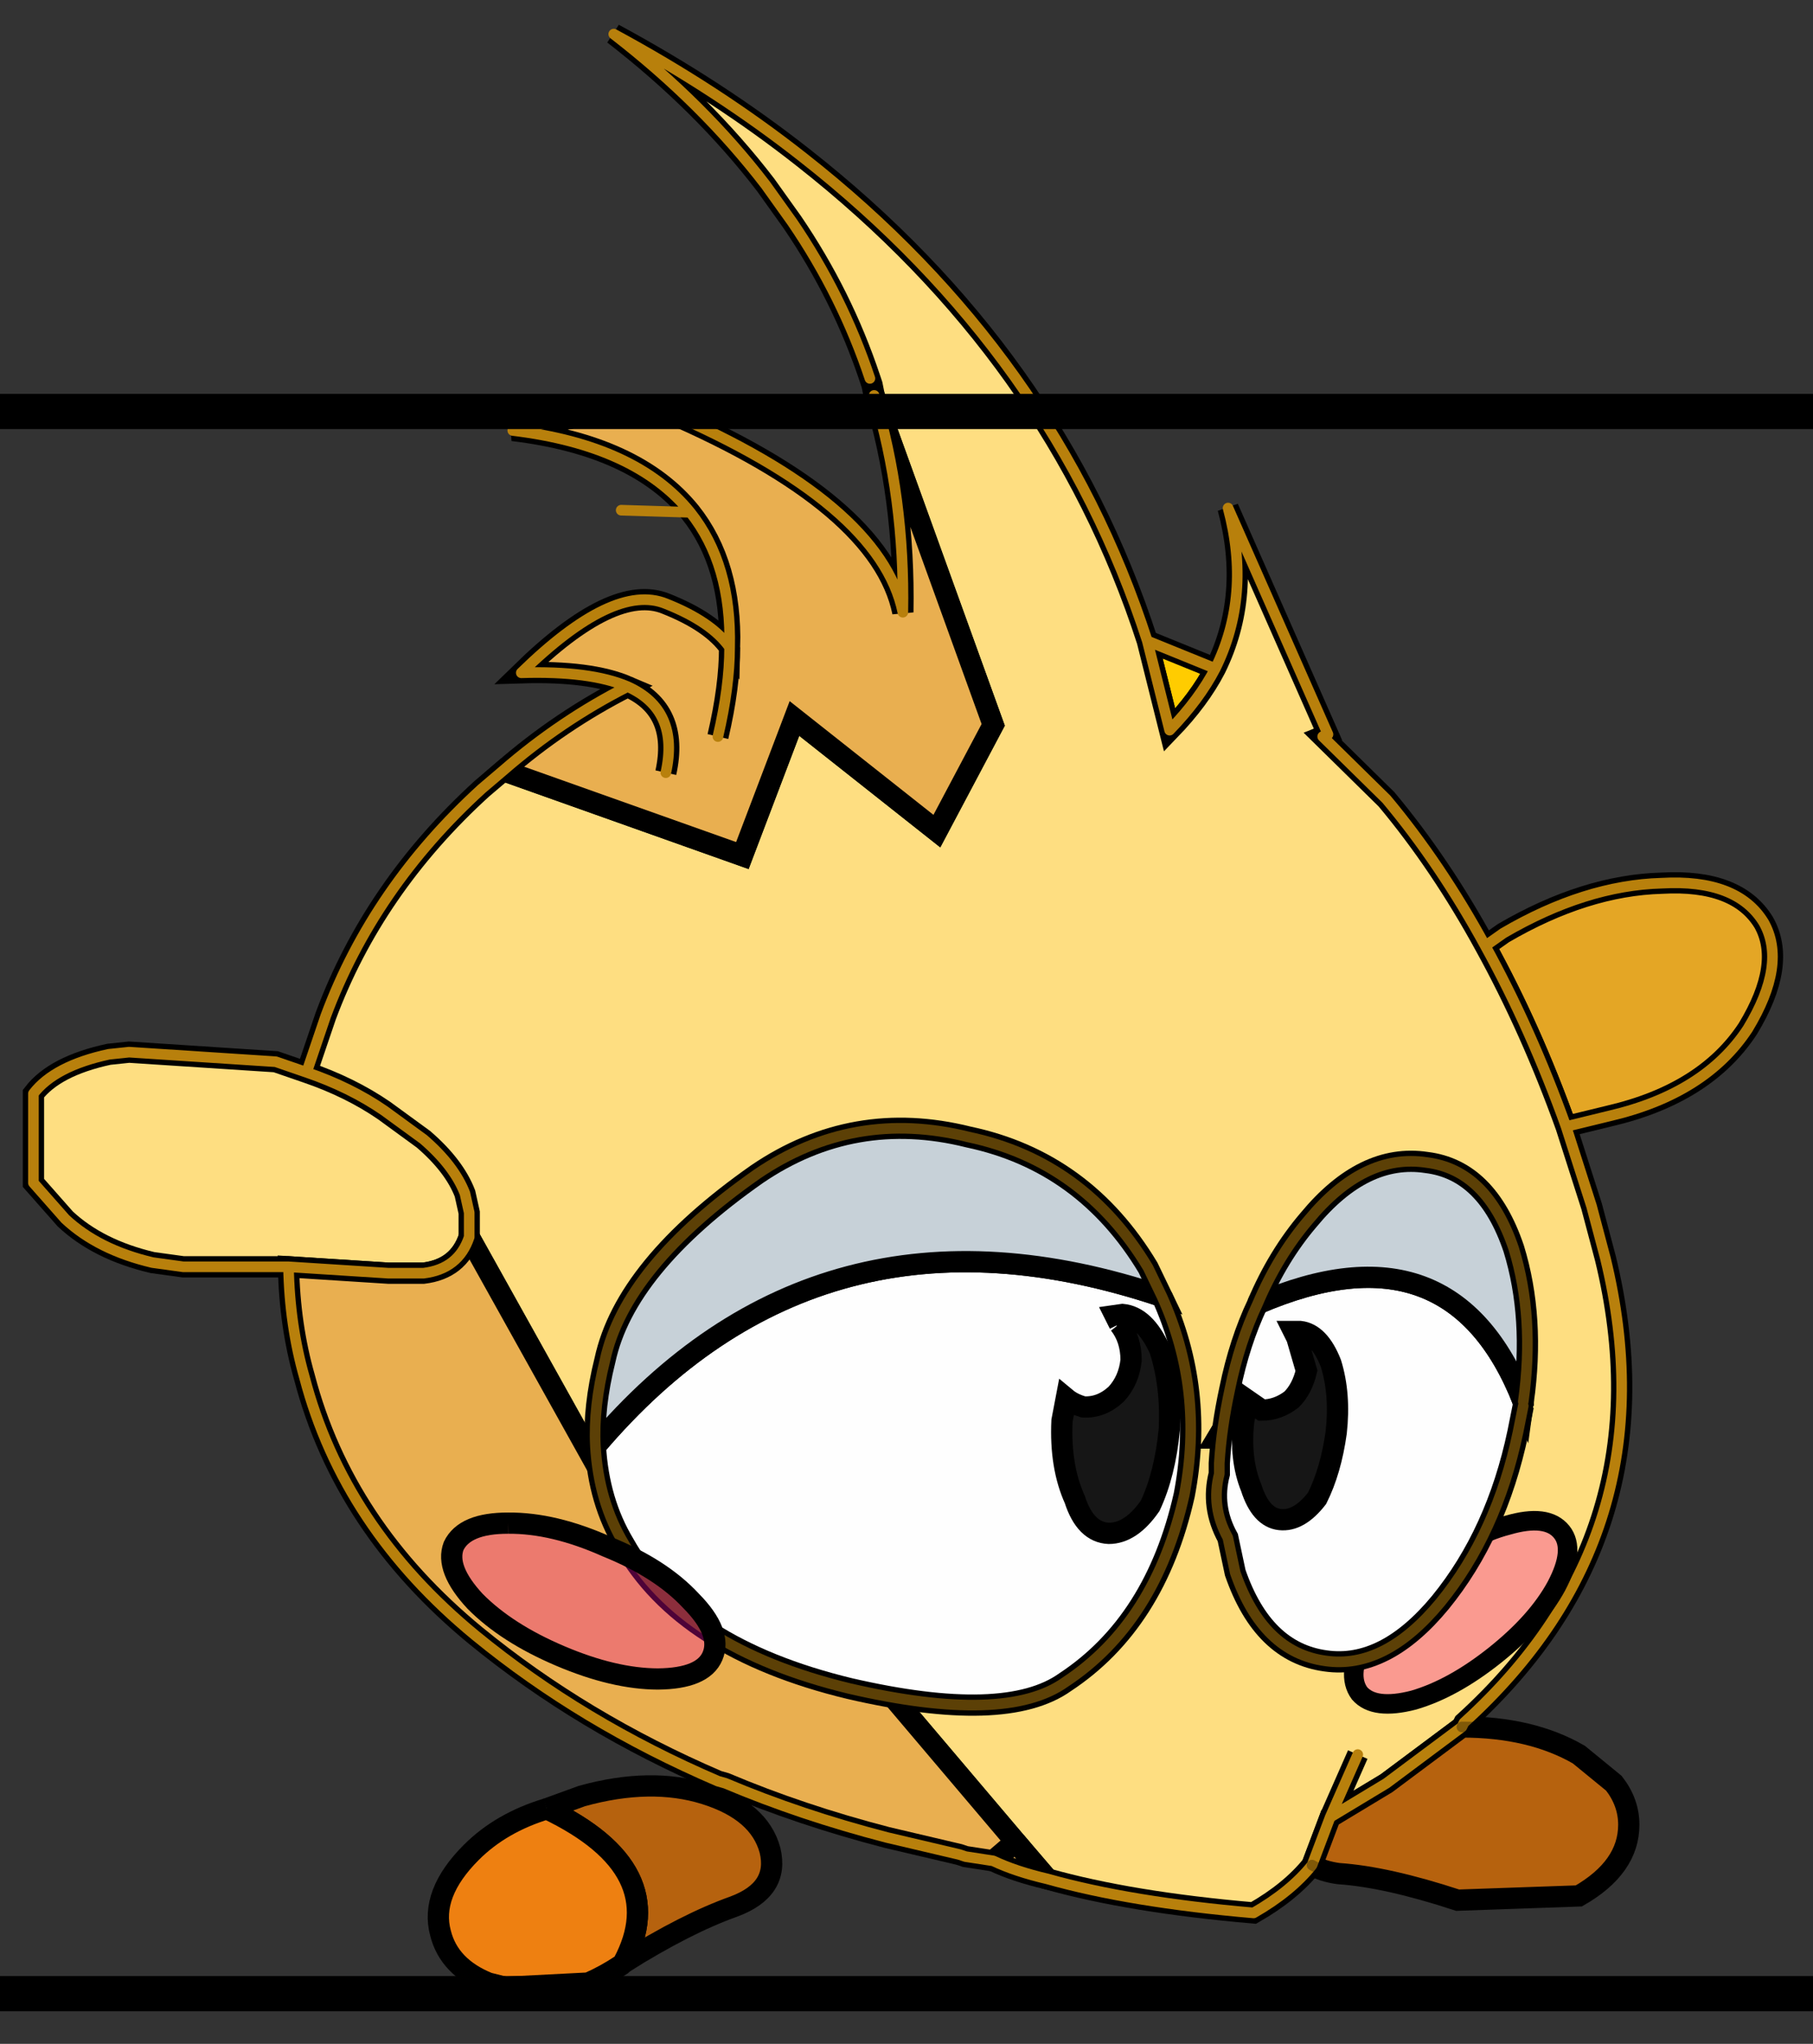 <svg width="149" height="168" xmlns="http://www.w3.org/2000/svg" xmlns:xlink="http://www.w3.org/1999/xlink"><rect width="100%" height="100%" fill="#333333" stroke="none"/><defs><path fill-rule="evenodd" fill-opacity=".322" fill="#f40bae" d="M4.7-1.95q1.9.8 1.95 2-.05 1.15-1.95 2-1.95.8-4.7.8t-4.65-.8Q-6.6 1.2-6.6.05q0-1.2 1.95-2 1.9-.85 4.65-.8 2.75-.05 4.7.8" transform="translate(6.6 2.75)" id="c"/><path fill-rule="evenodd" fill-opacity="0" fill="#f0f" d="M0 0h102.95v45H0V0" id="a"/><g id="b"><path stroke-opacity="0" stroke-linejoin="round" stroke-linecap="round" stroke="#f0f" fill="none" d="M187.95-293.5v380h-380v-380h380M92.95.6H-97" transform="translate(192.55 294)"/><path stroke-opacity="0" stroke-linejoin="round" stroke-linecap="round" stroke="#f0f" fill="none" d="m187.95-293.5-190 190 190 190m-380-380 190 190L-192 86.5" transform="translate(192.55 294)"/><path fill-rule="evenodd" fill="#e4a625" d="m22.65-103 .85-.6q3.85-2.25 7.45-2.35 3.55-.2 4.8 1.85 1.1 1.95-.75 5-2 3.05-6.5 4.1l-2.05.5q-1.65-4.6-3.8-8.5" transform="translate(192.55 294)"/><path fill-rule="evenodd" fill="#fc0" d="M9.95-116.05q-.75 1.45-2.15 2.9l-1.05-4.2 3.2 1.3" transform="translate(192.55 294)"/><path fill-rule="evenodd" fill="#fede81" d="M-6.3-129.7q-1.3-3.9-3.65-7.35l-1.25-1.75q-2.95-3.85-7.15-7.1 4.9 2.65 8.9 5.8 11.85 9.3 16.2 22.75l1.05 4.2q1.4-1.45 2.15-2.9 1.7-3.45.6-7.55l4.7 10.65-.25.1 3 2.95q2.55 3.05 4.65 6.9 2.15 3.9 3.8 8.5l1.2 3.75.65 2.45q3.15 12.95-6.65 21.85l-.1.2L18-63.6 15.35-62l-.85 2.25q-1 1.25-2.75 2.25-5.8-.5-9.7-1.6l-1.5-1.75-8.05-9.5-8.9-3.25-8.75-15.7v-1.15l-.2-.9q-.5-1.3-1.95-2.55l-1.85-1.35q-1.6-1.1-3.65-1.8 2.05.7 3.65 1.8l1.85 1.35q1.45 1.25 1.95 2.55l.2.9v1.15q-.5 1.5-2.15 1.7h-1.65l-4.7-.3h-4.95l-1.45-.2q-2.55-.6-4.1-2.05l-1.5-1.7v-4.2q1-1.3 3.55-1.85l.95-.1 6.9.45 1.45.5.9-2.65q2.25-6.05 7.35-10.7l1-.85 11.25 4 2.45-6.45 6.7 5.3 2.65-5-5.6-15.5-.1-.5-.1-.3m22.95 64.75L15.35-62l1.3-2.95m-5.8-16.4-.3.4.3-.4m-.5 1-.3.5h.1l.2-.5" transform="translate(192.55 294)"/><path fill-rule="evenodd" fill="#899baf" d="m10.85-81.35-.3.4.3-.4m-.5 1-.2.5h-.1l.3-.5" transform="translate(192.55 294)"/><path fill-rule="evenodd" fill="#b6620e" d="m14.5-59.75.85-2.25L18-63.6l3.55-2.65q3.25 0 5.5 1.3l1.65 1.35q.7.9.7 1.95 0 2-2.35 3.35l-5.7.2q-3.35-1.1-5.6-1.25-.75-.1-1.25-.4m-36-2.65 1.65-.6q3.25-.9 5.8-.1t3.05 2.65q.45 1.85-1.7 2.65-2.25.8-5.2 2.65 2.35-4.4-3.6-7.25" transform="translate(192.55 294)"/><path fill-rule="evenodd" fill="#dfab55" d="m.55-60.85 1.5 1.75q-1.5-.35-2.55-.85l1.05-.9" transform="translate(192.55 294)"/><path fill-rule="evenodd" fill="#e9af50" d="m-6.1-128.9 5.6 15.5-2.65 5-6.7-5.3-2.45 6.45-11.25-4q2.7-2.35 5.85-3.95-1.75-.75-5-.65 4.35-4.25 6.8-3.25 2.15.85 3 2.05.1-3.9-1.85-6.35-2.55-3.15-8.35-3.85 3.95-1 7.2-.9 10.1 4.35 11.15 9.45.1-5.4-1.35-10.2m-19.05 39.6 8.75 15.7 8.9 3.25 8.05 9.5-1.05.9-1.3-.2-.3-.1-3.4-.8q-4.05-1.05-7.6-2.55l-.35-.1q-6.4-2.75-11.4-6.85-6.2-5.1-8.05-12.15-.7-2.45-.75-5.2l4.7.3h1.65q1.65-.2 2.15-1.7m11.7-23.55q.55-2.35.55-4.2 0 1.85-.55 4.2m-2.45 1.7q.65-2.95-1.8-4.05 2.45 1.1 1.8 4.05" transform="translate(192.55 294)"/><path fill-rule="evenodd" fill="#ee8011" d="M-21.5-62.4q5.95 2.85 3.6 7.25l-.1.1q-.75.5-1.55.85l-3.9.2-.8-.2q-1.85-.75-2.25-2.35-.5-1.85 1.45-3.8 1.4-1.4 3.55-2.05" transform="translate(192.55 294)"/><path stroke-width=".5" stroke-linejoin="round" stroke-linecap="round" stroke="#b8800c" fill="none" d="M199.3 176.65q-4.35-13.45-16.2-22.75-4-3.15-8.9-5.8 4.2 3.25 7.15 7.1l1.25 1.75q2.35 3.45 3.65 7.35M169 182.75l-1 .85q-5.1 4.65-7.35 10.7l-.9 2.65q2.05.7 3.65 1.8l1.85 1.35q1.45 1.25 1.95 2.55l.2.9v1.15m27.2 30.2q3.9 1.1 9.7 1.6 1.75-1 2.75-2.25l.85-2.25 1.3-2.95m-22.75-63.95q1.45 4.8 1.35 10.2-1.05-5.1-11.15-9.45-3.25-.1-7.2.9 5.8.7 8.35 3.85 1.95 2.45 1.85 6.35 0 1.85-.55 4.2m-1.3-10.55-3.25-.1m.3 8.3q-3.15 1.6-5.85 3.95m10.65-5.8q-.85-1.2-3-2.05-2.45-1-6.8 3.25 3.25-.1 5 .65 2.45 1.1 1.8 4.05m-16.9 14.1-1.45-.5-6.9-.45-.95.1q-2.55.55-3.55 1.85v4.2l1.5 1.7q1.55 1.45 4.1 2.05l1.45.2h4.95l4.7.3h1.65q1.65-.2 2.15-1.7m-8.5 1.4q.05 2.75.75 5.2 1.85 7.05 8.05 12.15 5 4.1 11.4 6.85l.35.1q3.55 1.5 7.6 2.55l3.4.8.3.1 1.3.2q1.05.5 2.55.85m24.4-35.4 2.05-.5q4.5-1.05 6.5-4.1 1.85-3.05.75-5-1.25-2.05-4.8-1.85-3.6.1-7.45 2.35l-.85.6q2.15 3.9 3.8 8.5l1.2 3.75.65 2.45q3.15 12.95-6.65 21.85l-.1.2-3.55 2.65-2.65 1.6m-.1-50.95-4.7-10.65q1.1 4.1-.6 7.55-.75 1.45-2.15 2.9l-1.05-4.2 3.2 1.3M215.2 191q-2.1-3.85-4.65-6.9l-3-2.95"/><path stroke-width=".5" stroke-opacity=".302" stroke-linejoin="round" stroke-linecap="round" stroke="#000" fill="none" d="M174.65 238.85q2.95-1.85 5.2-2.65 2.15-.8 1.7-2.65-.5-1.85-3.05-2.65-2.55-.8-5.8.1l-1.65.6m3.6 7.25-.1.1q-.75.5-1.55.85l-3.9.2-.8-.2q-1.85-.75-2.25-2.35-.5-1.85 1.45-3.8 1.4-1.4 3.55-2.05m43.05-3.85q3.25 0 5.5 1.3l1.65 1.35q.7.9.7 1.95 0 2-2.35 3.35l-5.7.2q-3.35-1.1-5.6-1.25-.75-.1-1.25-.4"/></g><g id="d"><path fill-rule="evenodd" fill="#fefefe" d="M7.4-86.55q2 4.4 1.05 9.35-1.35 6-5.6 8.8-2.8 2-10.15.3-7.85-1.9-10.6-6.8-1.2-2-1.35-4.6Q-8.7-91.95 7.4-86.55" transform="translate(19.5 94.7)"/><path fill-rule="evenodd" fill="#c7d1d8" d="M-19.25-79.5q-.1-1.85.45-4.05.95-4.4 7.15-8.75 4.55-3.1 9.95-1.75 5.45 1.15 8.45 6.15l.65 1.35q-16.1-5.4-26.65 7.05" transform="translate(19.5 94.7)"/><path stroke-width=".5" stroke-opacity=".502" stroke-linejoin="round" stroke-linecap="round" stroke="#b8800c" fill="none" d="M.25 15.2q-.1-1.85.45-4.05.95-4.4 7.15-8.75Q12.4-.7 17.8.65q5.45 1.15 8.45 6.15l.65 1.35q2 4.4 1.05 9.35-1.35 6-5.6 8.8-2.8 2-10.15.3-7.85-1.9-10.6-6.8-1.2-2-1.35-4.6z"/><path fill-rule="evenodd" fill="#fefefe" d="m24.4-81.4-.25 1.25q-1 4.75-3.65 8-2.6 3.15-5.4 2.75-2.95-.4-4.25-4.15l-.35-1.65q-.8-1.45-.4-3v-.5q.1-1.65.5-3.5.45-2.2 1.3-4 9.15-3.95 12.5 4.6v.2" transform="translate(19.5 94.7)"/><path fill-rule="evenodd" fill="#c7d1d8" d="M11.9-86.2q.95-2.25 2.4-3.95 2.6-3.15 5.55-2.7 2.85.35 4.1 4.05 1 3.25.45 7.2-3.35-8.55-12.5-4.6" transform="translate(19.5 94.7)"/><path stroke-width=".5" stroke-opacity=".502" stroke-linejoin="round" stroke-linecap="round" stroke="#b8800c" fill="none" d="m43.9 13.3-.25 1.25q-1 4.75-3.65 8-2.6 3.15-5.4 2.75-2.95-.4-4.25-4.15L30 19.5q-.8-1.45-.4-3V16q.1-1.65.5-3.5.45-2.2 1.3-4 .95-2.25 2.4-3.95 2.6-3.15 5.55-2.7 2.85.35 4.1 4.05 1 3.25.45 7.2"/><path fill-rule="evenodd" fill="#161616" d="m5.4-85.25-.2-.4.35-.05q1.05.1 1.75 1.65.55 1.7.45 3.75-.2 2.1-.9 3.6-.9 1.3-1.95 1.3-1.1-.05-1.6-1.6-.7-1.55-.6-3.7l.2-1.05q.3.25.8.4.85.05 1.55-.6.6-.65.7-1.6 0-1-.55-1.7m8.35.65-.15-.3h.3q.9.1 1.45 1.5.45 1.45.25 3.25-.25 1.8-.9 3.1-.85 1.1-1.75 1-.9-.1-1.35-1.5-.55-1.35-.35-3.15l.2-.95.65.45q.75 0 1.4-.5.5-.5.7-1.35l-.45-1.55" transform="translate(19.5 94.7)"/></g><use xlink:href="#a" width="102.95" height="45" id="e"/></defs><path fill="none" d="M-1-1h151v170H-1z"/><g stroke="null"><use x="35.713" y="142.861" xlink:href="#b" width="381" transform="translate(-316.277 -505.505) scale(1.747)" height="381"/><use x="30.697" y="-234.488" xlink:href="#c" width="13.25" transform="matrix(-1.254 1.001 1.001 1.254 398.763 385.734)" height="5.6"/><use x="35.713" y="142.861" xlink:href="#d" width="44.35" transform="translate(-13.895 -157.255) scale(1.747)" height="27.65"/><use x="-88.917" y="117.667" xlink:href="#c" width="13.25" transform="scale(-1.745 1.745) rotate(-23.042 -165.38 -36.558)" height="5.6"/><use x="-86.508" y="-91.086" xlink:href="#e" width="102.95" transform="matrix(3.158 0 0 2.89 165.21 297.061)" height="45"/></g></svg>
